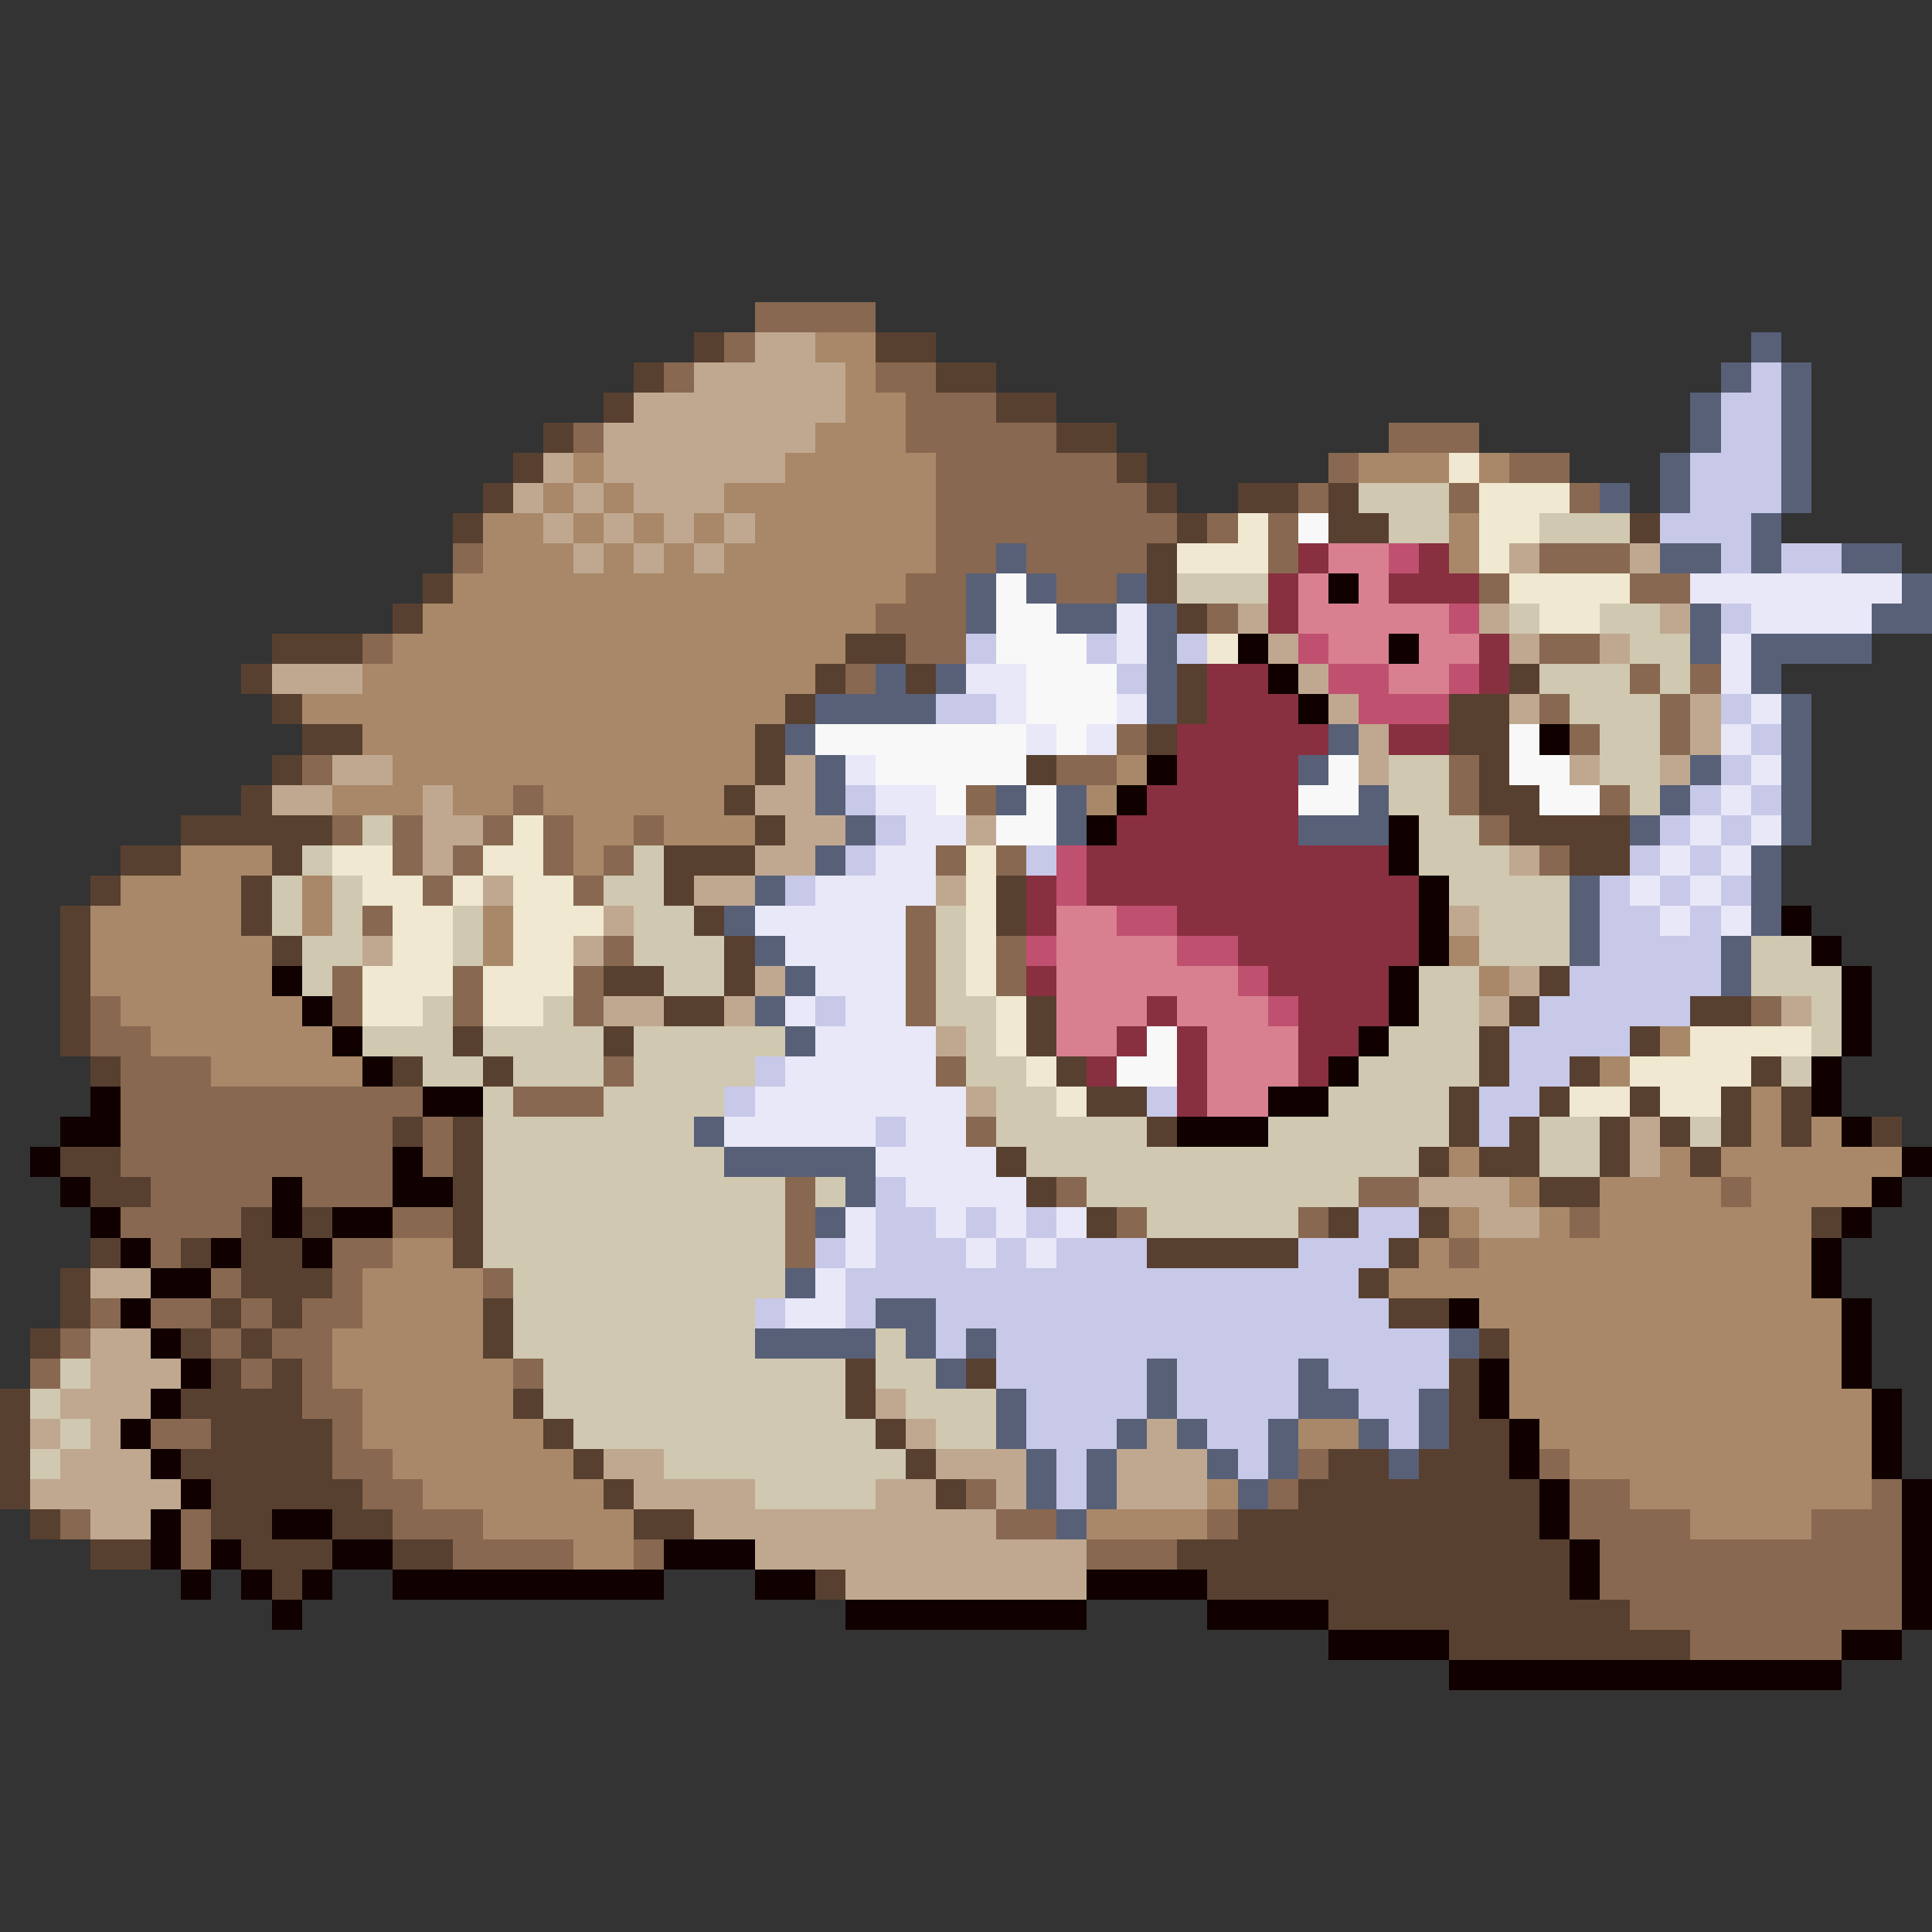 <svg xmlns="http://www.w3.org/2000/svg" viewBox="0 -0.5 64 64" shape-rendering="crispEdges">
<rect x="0" y="-0.5" width="64" height="64" fill="#333333" stroke="none"/>
<path stroke="#886850" d="M25 10h4M24 11h1M22 12h1M29 12h2M30 13h3M19 14h1M30 14h5M46 14h3M31 15h6M44 15h1M50 15h2M31 16h7M43 16h1M48 16h1M52 16h1M31 17h8M40 17h1M42 17h1M15 18h1M31 18h2M34 18h4M42 18h1M51 18h3M30 19h2M35 19h2M49 19h1M54 19h2M29 20h3M40 20h1M12 21h1M30 21h2M51 21h2M28 22h1M54 22h1M56 22h1M51 23h1M55 23h1M37 24h1M52 24h1M55 24h1M10 25h1M35 25h2M48 25h1M17 26h1M32 26h1M48 26h1M53 26h1M11 27h1M13 27h1M16 27h1M18 27h1M21 27h1M49 27h1M13 28h1M15 28h1M18 28h1M20 28h1M31 28h1M33 28h1M51 28h1M14 29h1M19 29h1M12 30h1M30 30h1M20 31h1M30 31h1M33 31h1M11 32h1M15 32h1M19 32h1M30 32h1M33 32h1M3 33h1M11 33h1M15 33h1M19 33h1M30 33h1M58 33h1M3 34h2M4 35h3M20 35h1M31 35h1M4 36h10M17 36h3M4 37h9M14 37h1M32 37h1M4 38h9M14 38h1M5 39h4M10 39h3M26 39h1M35 39h1M45 39h2M57 39h1M4 40h4M13 40h2M26 40h1M37 40h1M43 40h1M52 40h1M5 41h1M11 41h2M26 41h1M48 41h1M7 42h1M11 42h1M16 42h1M3 43h1M5 43h2M8 43h1M10 43h2M2 44h1M7 44h1M9 44h2M1 45h1M8 45h1M10 45h1M17 45h1M10 46h2M5 47h2M11 47h1M11 48h2M43 48h1M51 48h1M12 49h2M32 49h1M42 49h1M52 49h2M62 49h1M2 50h1M6 50h1M13 50h3M33 50h2M40 50h1M52 50h4M60 50h3M6 51h1M15 51h4M21 51h1M36 51h3M53 51h10M53 52h10M54 53h9M56 54h5" />
<path stroke="#584030" d="M23 11h1M29 11h2M21 12h1M31 12h2M20 13h1M33 13h2M18 14h1M35 14h2M17 15h1M37 15h1M16 16h1M38 16h1M41 16h2M44 16h1M15 17h1M39 17h1M44 17h2M54 17h1M38 18h1M14 19h1M38 19h1M13 20h1M39 20h1M9 21h3M28 21h2M8 22h1M27 22h1M30 22h1M39 22h1M50 22h1M9 23h1M26 23h1M39 23h1M48 23h2M10 24h2M25 24h1M38 24h1M48 24h2M9 25h1M25 25h1M34 25h1M49 25h1M8 26h1M24 26h1M49 26h2M6 27h5M25 27h1M50 27h4M4 28h2M9 28h1M22 28h3M52 28h2M3 29h1M8 29h1M22 29h1M33 29h1M2 30h1M8 30h1M23 30h1M33 30h1M2 31h1M9 31h1M24 31h1M2 32h1M20 32h2M24 32h1M51 32h1M2 33h1M22 33h2M34 33h1M50 33h1M56 33h2M2 34h1M15 34h1M20 34h1M34 34h1M49 34h1M54 34h1M3 35h1M13 35h1M16 35h1M35 35h1M49 35h1M52 35h1M58 35h1M36 36h2M48 36h1M51 36h1M54 36h1M57 36h1M59 36h1M13 37h1M15 37h1M38 37h1M48 37h1M50 37h1M53 37h1M55 37h1M57 37h1M59 37h1M62 37h1M2 38h2M15 38h1M33 38h1M47 38h1M49 38h2M53 38h1M56 38h1M3 39h2M15 39h1M34 39h1M51 39h2M8 40h1M10 40h1M15 40h1M36 40h1M44 40h1M47 40h1M60 40h1M3 41h1M6 41h1M8 41h2M15 41h1M38 41h5M46 41h1M2 42h1M8 42h3M45 42h1M2 43h1M7 43h1M9 43h1M16 43h1M46 43h2M1 44h1M6 44h1M8 44h1M16 44h1M49 44h1M7 45h1M9 45h1M28 45h1M32 45h1M48 45h1M0 46h1M6 46h4M17 46h1M28 46h1M48 46h1M0 47h1M7 47h4M18 47h1M29 47h1M48 47h2M0 48h1M6 48h5M19 48h1M30 48h1M44 48h2M47 48h3M0 49h1M7 49h5M20 49h1M31 49h1M43 49h8M1 50h1M7 50h2M11 50h2M21 50h2M41 50h10M3 51h2M8 51h3M13 51h2M39 51h13M9 52h1M27 52h1M40 52h12M44 53h10M48 54h8" />
<path stroke="#c0a890" d="M25 11h2M23 12h5M21 13h7M20 14h7M18 15h1M20 15h6M17 16h1M19 16h1M21 16h3M18 17h1M20 17h1M22 17h1M24 17h1M19 18h1M21 18h1M23 18h1M50 18h1M54 18h1M41 20h1M49 20h1M55 20h1M42 21h1M50 21h1M53 21h1M9 22h3M43 22h1M44 23h1M50 23h1M56 23h1M45 24h1M56 24h1M11 25h2M26 25h1M45 25h1M52 25h1M55 25h1M9 26h2M14 26h1M25 26h2M14 27h2M26 27h2M32 27h1M14 28h1M25 28h2M50 28h1M16 29h1M23 29h2M31 29h1M20 30h1M48 30h1M12 31h1M19 31h1M25 32h1M50 32h1M20 33h2M24 33h1M49 33h1M59 33h1M31 34h1M32 36h1M54 37h1M54 38h1M47 39h3M49 40h2M3 42h2M3 44h2M3 45h3M2 46h3M29 46h1M1 47h1M3 47h1M30 47h1M38 47h1M2 48h3M20 48h2M31 48h3M37 48h3M1 49h5M21 49h4M29 49h2M33 49h1M37 49h3M3 50h2M23 50h10M25 51h11M28 52h8" />
<path stroke="#a88868" d="M27 11h2M28 12h1M28 13h2M27 14h3M19 15h1M26 15h5M45 15h3M49 15h1M18 16h1M20 16h1M24 16h7M16 17h2M19 17h1M21 17h1M23 17h1M25 17h6M48 17h1M16 18h3M20 18h1M22 18h1M24 18h7M48 18h1M15 19h15M14 20h15M13 21h15M12 22h15M10 23h16M12 24h13M13 25h12M37 25h1M11 26h3M15 26h2M18 26h6M36 26h1M19 27h2M22 27h3M6 28h3M19 28h1M4 29h4M10 29h1M3 30h5M10 30h1M16 30h1M3 31h6M16 31h1M48 31h1M3 32h6M49 32h1M4 33h6M5 34h6M55 34h1M7 35h5M53 35h1M58 36h1M58 37h1M60 37h1M48 38h1M55 38h1M57 38h6M50 39h1M53 39h4M58 39h4M48 40h1M51 40h1M53 40h7M13 41h2M47 41h1M49 41h11M12 42h4M46 42h14M12 43h4M49 43h12M11 44h5M50 44h11M11 45h6M50 45h11M12 46h5M50 46h12M12 47h6M43 47h2M51 47h11M13 48h6M52 48h10M14 49h6M40 49h1M54 49h8M16 50h5M36 50h4M56 50h4M19 51h2" />
<path stroke="#586078" d="M58 11h1M57 12h1M59 12h1M56 13h1M59 13h1M56 14h1M59 14h1M55 15h1M59 15h1M53 16h1M55 16h1M59 16h1M58 17h1M33 18h1M55 18h2M58 18h1M61 18h2M32 19h1M34 19h1M37 19h1M63 19h1M32 20h1M35 20h2M38 20h1M56 20h1M62 20h2M38 21h1M56 21h1M58 21h4M29 22h1M31 22h1M38 22h1M58 22h1M27 23h4M38 23h1M59 23h1M26 24h1M44 24h1M59 24h1M27 25h1M43 25h1M56 25h1M59 25h1M27 26h1M33 26h1M35 26h1M45 26h1M55 26h1M59 26h1M28 27h1M35 27h1M43 27h3M54 27h1M59 27h1M27 28h1M58 28h1M25 29h1M52 29h1M58 29h1M24 30h1M52 30h1M58 30h1M25 31h1M52 31h1M57 31h1M26 32h1M57 32h1M25 33h1M26 34h1M23 37h1M24 38h5M28 39h1M27 40h1M26 42h1M29 43h2M25 44h4M30 44h1M32 44h1M48 44h1M31 45h1M38 45h1M43 45h1M33 46h1M38 46h1M43 46h2M47 46h1M33 47h1M37 47h1M39 47h1M42 47h1M45 47h1M47 47h1M34 48h1M36 48h1M40 48h1M42 48h1M46 48h1M34 49h1M36 49h1M41 49h1M35 50h1" />
<path stroke="#c8c8e8" d="M58 12h1M57 13h2M57 14h2M56 15h3M56 16h3M55 17h3M57 18h1M59 18h2M57 20h1M32 21h1M36 21h1M39 21h1M37 22h1M31 23h2M57 23h1M58 24h1M57 25h1M28 26h1M56 26h1M58 26h1M29 27h1M55 27h1M57 27h1M28 28h1M34 28h1M54 28h1M56 28h1M26 29h1M53 29h1M55 29h1M57 29h1M53 30h2M56 30h1M53 31h4M52 32h5M27 33h1M51 33h5M50 34h4M25 35h1M50 35h2M24 36h1M38 36h1M49 36h2M29 37h1M49 37h1M29 39h1M29 40h2M32 40h1M34 40h1M45 40h2M27 41h1M29 41h3M33 41h1M35 41h3M43 41h3M28 42h17M25 43h1M28 43h1M31 43h15M31 44h1M33 44h15M33 45h5M39 45h4M44 45h4M34 46h4M39 46h4M45 46h2M34 47h3M40 47h2M46 47h1M35 48h1M41 48h1M35 49h1" />
<path stroke="#f0e8d0" d="M48 15h1M49 16h3M41 17h1M49 17h2M39 18h3M49 18h1M50 19h4M51 20h2M40 21h1M17 27h1M11 28h2M16 28h2M32 28h1M12 29h2M15 29h1M17 29h2M32 29h1M13 30h2M17 30h3M32 30h1M13 31h2M17 31h2M32 31h1M12 32h3M16 32h3M32 32h1M12 33h2M16 33h2M33 33h1M33 34h1M56 34h4M34 35h1M54 35h4M35 36h1M52 36h2M55 36h2" />
<path stroke="#d0c8b0" d="M45 16h3M46 17h2M51 17h3M39 19h3M50 20h1M53 20h2M54 21h2M51 22h3M55 22h1M52 23h3M53 24h2M46 25h2M53 25h2M46 26h2M54 26h1M12 27h1M47 27h2M10 28h1M21 28h1M47 28h3M9 29h1M11 29h1M20 29h2M48 29h4M9 30h1M11 30h1M15 30h1M21 30h2M31 30h1M49 30h3M10 31h2M15 31h1M21 31h3M31 31h1M49 31h3M58 31h2M10 32h1M22 32h2M31 32h1M47 32h2M58 32h3M14 33h1M18 33h1M31 33h2M47 33h2M60 33h1M12 34h3M16 34h4M21 34h5M32 34h1M46 34h3M60 34h1M14 35h2M17 35h3M21 35h4M32 35h2M45 35h4M59 35h1M16 36h1M20 36h4M33 36h2M44 36h4M16 37h7M33 37h5M42 37h6M51 37h2M56 37h1M16 38h8M34 38h13M51 38h2M16 39h10M27 39h1M36 39h9M16 40h10M38 40h5M16 41h10M17 42h9M17 43h8M17 44h8M29 44h1M2 45h1M18 45h10M29 45h2M1 46h1M18 46h10M30 46h3M2 47h1M19 47h10M31 47h2M1 48h1M22 48h8M25 49h4" />
<path stroke="#f8f8f8" d="M43 17h1M33 19h1M33 20h2M33 21h3M34 22h3M34 23h3M27 24h7M35 24h1M50 24h1M29 25h5M44 25h1M50 25h2M31 26h1M34 26h1M43 26h2M51 26h2M33 27h2M38 34h1M37 35h2" />
<path stroke="#883040" d="M43 18h1M47 18h1M42 19h1M46 19h3M42 20h1M49 21h1M40 22h2M49 22h1M40 23h3M39 24h5M46 24h2M39 25h4M38 26h5M37 27h6M36 28h10M34 29h1M36 29h11M34 30h1M39 30h8M41 31h6M34 32h1M42 32h4M38 33h1M43 33h3M37 34h1M39 34h1M43 34h2M36 35h1M39 35h1M43 35h1M39 36h1" />
<path stroke="#d88090" d="M44 18h2M43 19h1M45 19h1M43 20h5M44 21h2M47 21h2M46 22h2M35 30h2M35 31h4M35 32h6M35 33h3M39 33h3M35 34h2M40 34h3M40 35h3M40 36h2" />
<path stroke="#c05070" d="M46 18h1M48 20h1M43 21h1M44 22h2M48 22h1M45 23h3M35 28h1M35 29h1M37 30h2M34 31h1M39 31h2M41 32h1M42 33h1" />
<path stroke="#100000" d="M44 19h1M41 21h1M46 21h1M42 22h1M43 23h1M51 24h1M38 25h1M37 26h1M36 27h1M46 27h1M46 28h1M47 29h1M47 30h1M59 30h1M47 31h1M60 31h1M9 32h1M46 32h1M61 32h1M10 33h1M46 33h1M61 33h1M11 34h1M45 34h1M61 34h1M12 35h1M44 35h1M60 35h1M3 36h1M14 36h2M42 36h2M60 36h1M2 37h2M39 37h3M61 37h1M1 38h1M13 38h1M63 38h1M2 39h1M9 39h1M13 39h2M62 39h1M3 40h1M9 40h1M11 40h2M61 40h1M4 41h1M7 41h1M10 41h1M60 41h1M5 42h2M60 42h1M4 43h1M48 43h1M61 43h1M5 44h1M61 44h1M6 45h1M49 45h1M61 45h1M5 46h1M49 46h1M62 46h1M4 47h1M50 47h1M62 47h1M5 48h1M50 48h1M62 48h1M6 49h1M51 49h1M63 49h1M5 50h1M9 50h2M51 50h1M63 50h1M5 51h1M7 51h1M11 51h2M22 51h3M52 51h1M63 51h1M6 52h1M8 52h1M10 52h1M13 52h9M25 52h2M36 52h4M52 52h1M63 52h1M9 53h1M28 53h8M40 53h4M63 53h1M44 54h4M61 54h2M48 55h13" />
<path stroke="#e8e8f8" d="M56 19h7M37 20h1M58 20h4M37 21h1M57 21h1M32 22h2M57 22h1M33 23h1M37 23h1M58 23h1M34 24h1M36 24h1M57 24h1M28 25h1M58 25h1M29 26h2M57 26h1M30 27h2M56 27h1M58 27h1M29 28h2M55 28h1M57 28h1M27 29h4M54 29h1M56 29h1M25 30h5M55 30h1M57 30h1M26 31h4M27 32h3M26 33h1M28 33h2M27 34h4M26 35h5M25 36h7M24 37h5M30 37h2M29 38h4M30 39h4M28 40h1M31 40h1M33 40h1M35 40h1M28 41h1M32 41h1M34 41h1M27 42h1M26 43h2" />
</svg>